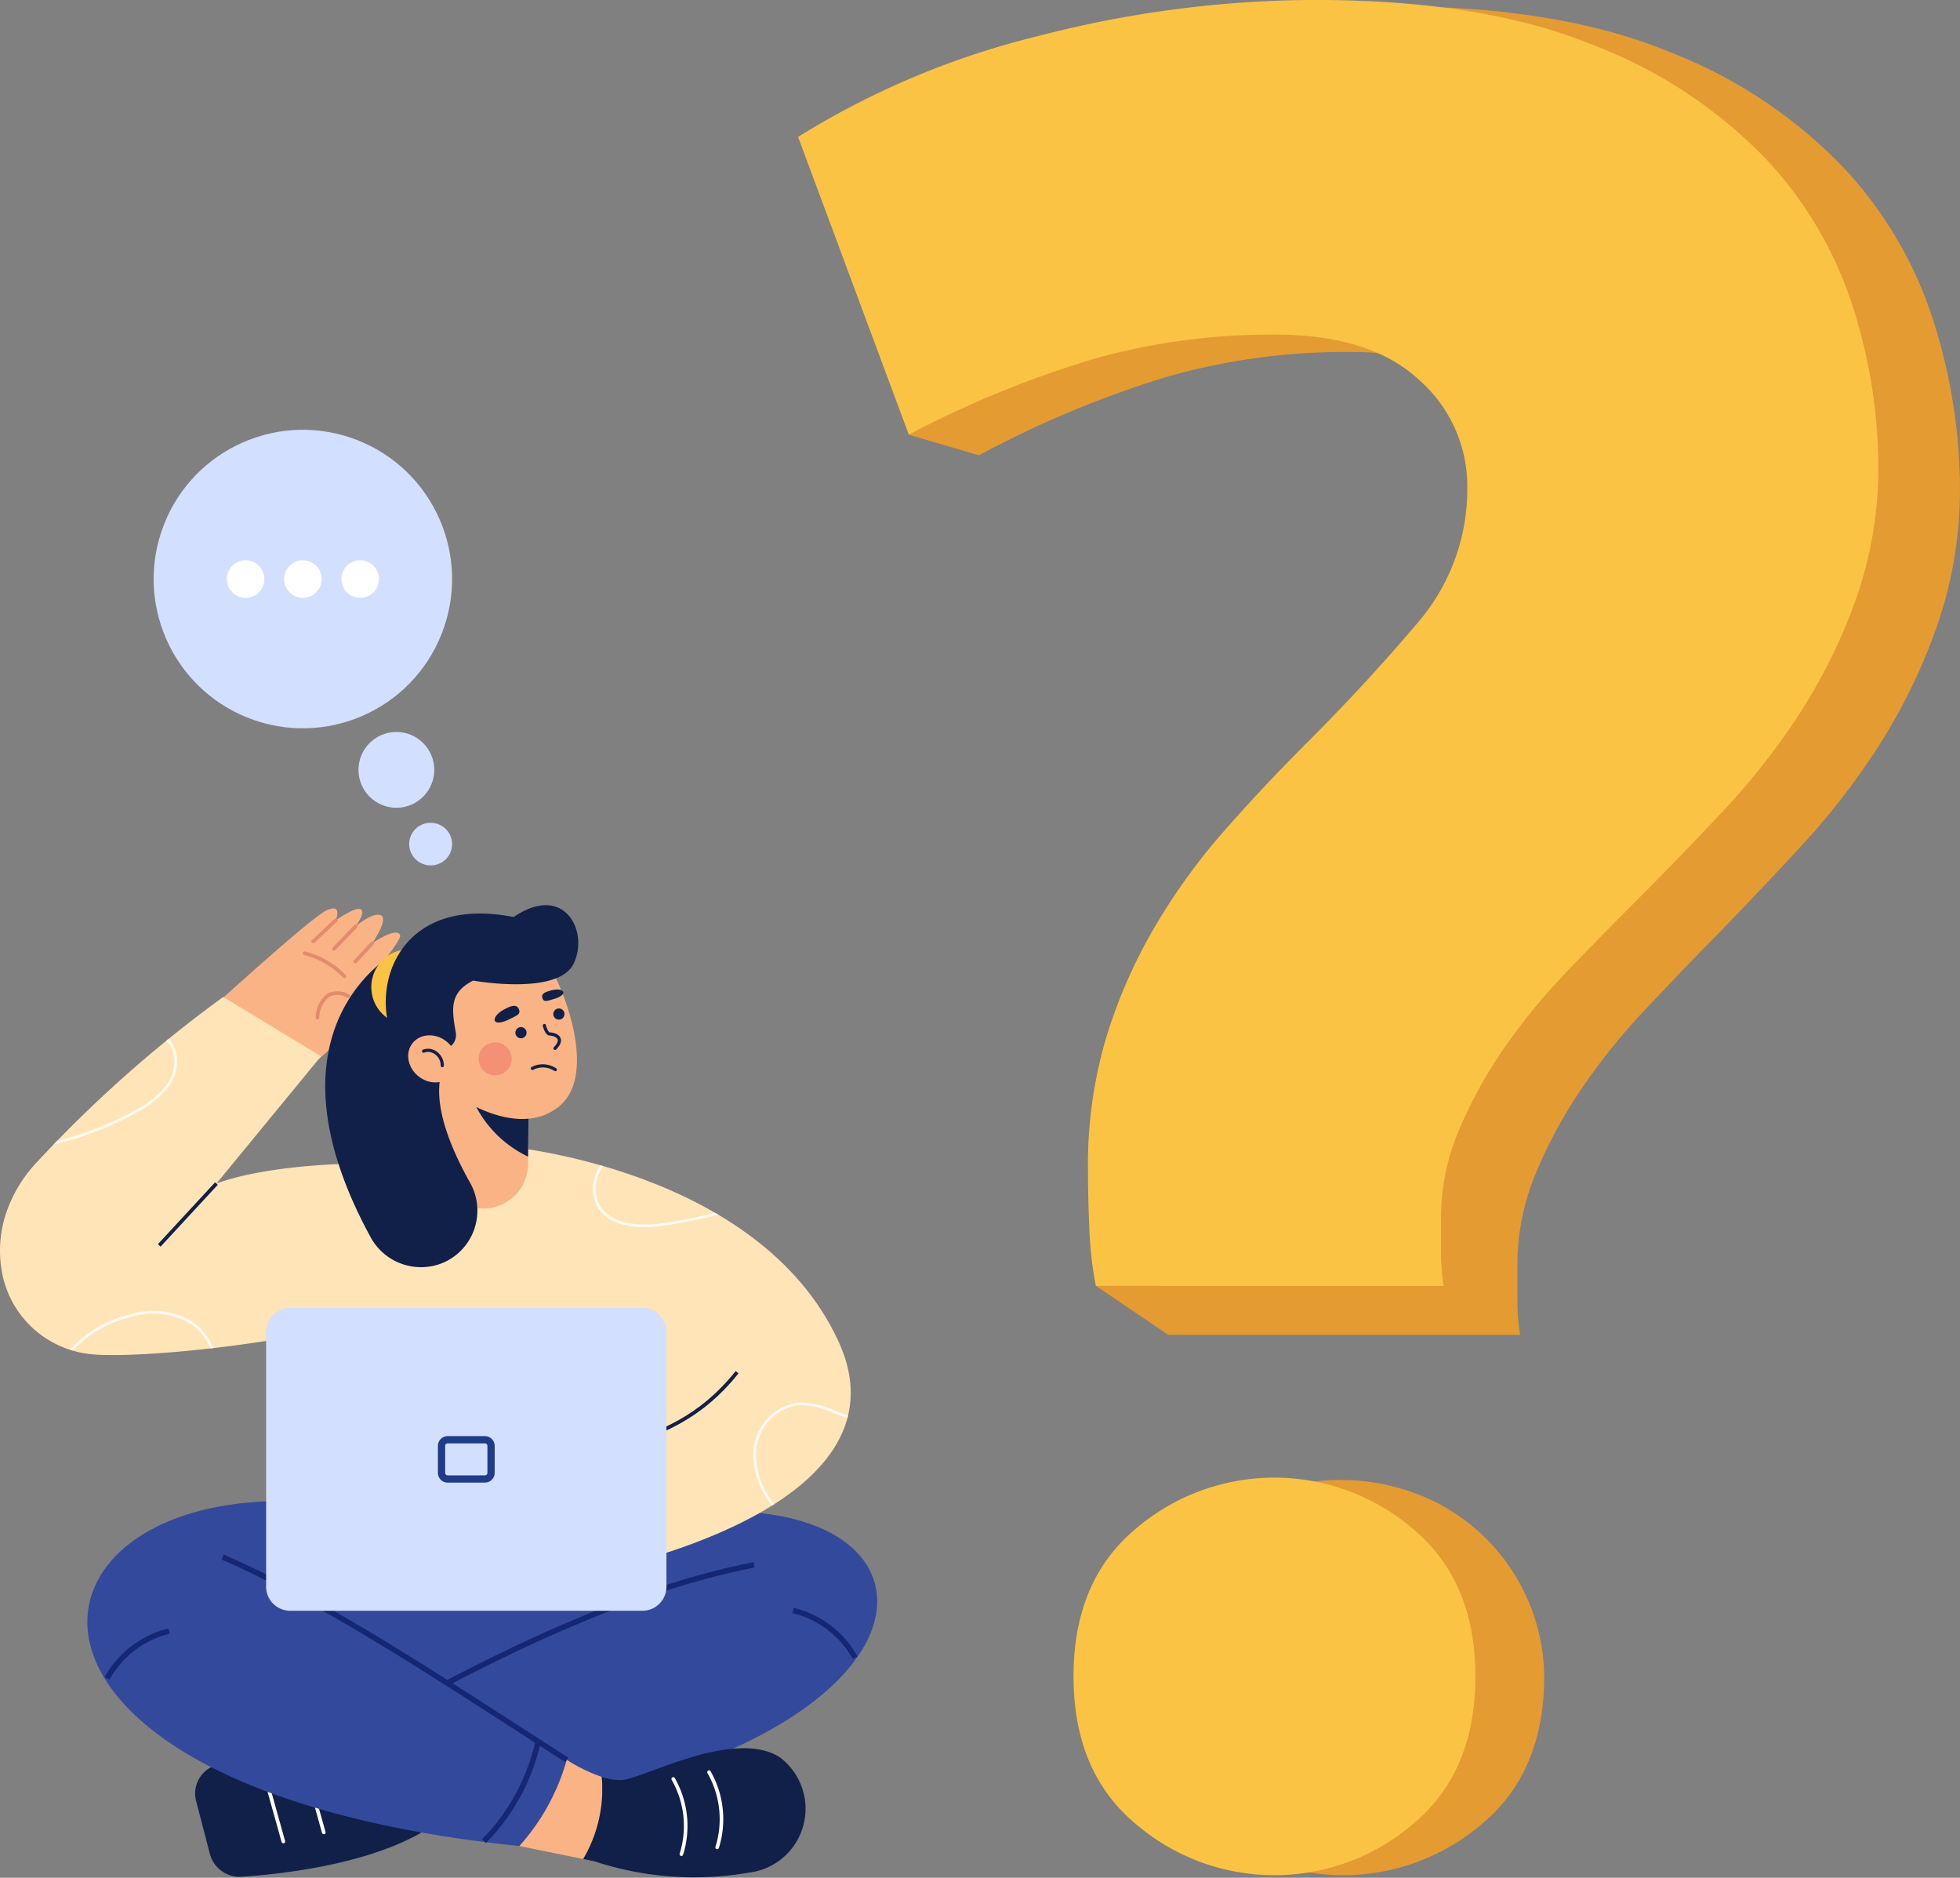 <svg id="Component_60_1" data-name="Component 60 – 1" xmlns="http://www.w3.org/2000/svg" width="154.021" height="147.53" viewBox="0 0 154.021 147.53">
  <rect x="0" y="0" width="154.021" height="147.53" fill="#808080" stroke="none"/>
  <g id="Group_2891" data-name="Group 2891" transform="translate(62.717)">
    <g id="Group_2889" data-name="Group 2889" transform="translate(0)">
      <path id="Path_3826" data-name="Path 3826" d="M297.7,229.443a31.744,31.744,0,0,0-7.017-12.193,37.791,37.791,0,0,0-13.727-9.2q-8.694-3.635-22.094-3.635a86.446,86.446,0,0,0-21.787,2.883,64.742,64.742,0,0,0-19.278,8.238l7.092,19.471-3.8,3.079,5.513,1.62a81.029,81.029,0,0,1,14.872-6.2,51.425,51.425,0,0,1,14.246-1.922q7.538,0,11.415,3.635a11.6,11.6,0,0,1,3.873,8.774,16.836,16.836,0,0,1-3.976,11.016q-3.988,4.815-8.8,9.735-3.345,3.415-6.492,7.054a50.6,50.6,0,0,0-5.551,7.813,42.51,42.51,0,0,0-3.874,8.983,36.872,36.872,0,0,0-1.466,10.8c0,1.288.027,2.82.1,4.6.012.329.03.649.049.966h-5.212l5.687,3.846h27.652a18.384,18.384,0,0,1-.212-2.995v-2.569a18.579,18.579,0,0,1,1.466-7.166,37.1,37.1,0,0,1,3.669-6.741,49.748,49.748,0,0,1,4.924-6.093q2.72-2.893,5.237-5.459,3.345-3.416,6.908-7.27a57.187,57.187,0,0,0,6.287-8.126,45.687,45.687,0,0,0,4.5-9.31,32.774,32.774,0,0,0,1.787-11.016A44.06,44.06,0,0,0,297.7,229.443Z" transform="translate(-208.39 -203.933)" fill="#e49b31"/>
      <path id="Path_3827" data-name="Path 3827" d="M242.587,229.93a51.818,51.818,0,0,0-14.078,1.86,80.989,80.989,0,0,0-14.7,6l-8.7-23.392a64.714,64.714,0,0,1,19.052-7.973,87.149,87.149,0,0,1,21.531-2.79q13.243,0,21.835,3.517a37.391,37.391,0,0,1,13.566,8.9,30.573,30.573,0,0,1,6.935,11.8A41.828,41.828,0,0,1,290,240.072a31.117,31.117,0,0,1-1.766,10.661,43.84,43.84,0,0,1-4.448,9.01,55.489,55.489,0,0,1-6.214,7.864q-3.518,3.731-6.827,7.036-2.486,2.487-5.175,5.284a48.471,48.471,0,0,0-4.866,5.9,35.67,35.67,0,0,0-3.625,6.523,17.656,17.656,0,0,0-1.449,6.935v2.487a17.438,17.438,0,0,0,.209,2.9H228.508a28.93,28.93,0,0,1-.519-4.657c-.074-1.725-.1-3.207-.1-4.454a34.982,34.982,0,0,1,1.449-10.452,40.65,40.65,0,0,1,3.828-8.694,49.018,49.018,0,0,1,5.486-7.562q3.1-3.518,6.416-6.827,4.761-4.761,8.7-9.421a16.09,16.09,0,0,0,3.929-10.661,11.123,11.123,0,0,0-3.828-8.491Q250.037,229.929,242.587,229.93Z" transform="translate(-205.11 -203.64)" fill="#fbc343"/>
    </g>
    <g id="Group_2890" data-name="Group 2890" transform="translate(21.639 116.094)">
      <path id="Path_3828" data-name="Path 3828" d="M280.139,405.845q0,7.478-4.842,11.546a16.759,16.759,0,0,1-21.9,0q-4.834-4.071-4.836-11.546t4.836-11.546a16.827,16.827,0,0,1,18.137-2.185A15.549,15.549,0,0,1,280.139,405.845Z" transform="translate(-243.148 -390.225)" fill="#e49b31"/>
      <path id="Path_3829" data-name="Path 3829" d="M271.45,405.737q0,7.478-4.842,11.546a16.759,16.759,0,0,1-21.9,0q-4.834-4.071-4.836-11.546T244.7,394.19a16.759,16.759,0,0,1,21.9,0Q271.45,398.27,271.45,405.737Z" transform="translate(-239.868 -390.117)" fill="#fbc343"/>
    </g>
  </g>
  <g id="Group_2910" data-name="Group 2910" transform="translate(0 30.294)">
    <g id="Group_2894" data-name="Group 2894" transform="translate(8.599)">
      <circle id="Ellipse_505" data-name="Ellipse 505" cx="2.978" cy="2.978" r="2.978" transform="matrix(0.184, -0.983, 0.983, 0.184, 19.074, 32.573)" fill="#d3dfff"/>
      <ellipse id="Ellipse_506" data-name="Ellipse 506" cx="1.675" cy="1.687" rx="1.675" ry="1.687" transform="translate(23.275 37.362) rotate(-79.386)" fill="#d3dfff"/>
      <g id="Group_2893" data-name="Group 2893">
        <circle id="Ellipse_507" data-name="Ellipse 507" cx="11.725" cy="11.725" r="11.725" transform="translate(0 21.826) rotate(-68.548)" fill="#d3dfff"/>
        <g id="Group_2892" data-name="Group 2892" transform="translate(9.222 13.724)">
          <circle id="Ellipse_508" data-name="Ellipse 508" cx="1.477" cy="1.477" r="1.477" fill="#fff"/>
          <circle id="Ellipse_509" data-name="Ellipse 509" cx="1.477" cy="1.477" r="1.477" transform="translate(4.502)" fill="#fff"/>
          <circle id="Ellipse_510" data-name="Ellipse 510" cx="1.477" cy="1.477" r="1.477" transform="translate(9.004)" fill="#fff"/>
        </g>
      </g>
    </g>
    <g id="Group_2909" data-name="Group 2909" transform="translate(0 40.827)">
      <g id="Group_2897" data-name="Group 2897" transform="translate(6.867 46.641)">
        <g id="Group_2895" data-name="Group 2895" transform="translate(8.461 19.204)">
          <path id="Path_3830" data-name="Path 3830" d="M129.064,428.141l1.1,4.224a2.421,2.421,0,0,0,2.529,1.766c3.592-.244,11.056-1.124,15.339-4.281l-1.218-6.087c-5.889-.333-11.4-.006-16.167,1.6A2.333,2.333,0,0,0,129.064,428.141Z" transform="translate(-128.992 -423.644)" fill="#102048"/>
          <path id="Path_3831" data-name="Path 3831" d="M139.156,432.9a.142.142,0,0,1-.137-.1l-1.471-5.267a.143.143,0,0,1,.275-.077l1.471,5.267a.143.143,0,0,1-.137.181Z" transform="translate(-132.219 -425.043)" fill="#fff"/>
          <path id="Path_3832" data-name="Path 3832" d="M144.262,431.758a.142.142,0,0,1-.137-.1l-1.471-5.267a.142.142,0,0,1,.274-.077l1.471,5.268a.142.142,0,0,1-.1.175A.137.137,0,0,1,144.262,431.758Z" transform="translate(-134.147 -424.611)" fill="#fff"/>
        </g>
        <path id="Path_3833" data-name="Path 3833" d="M142.872,393.668l-13.689,4.063,10.166,13.929,14.595,1.161,20.13-8.512-7.65-11.511Z" transform="translate(-120.603 -392.797)" fill="#33499b"/>
        <path id="Path_3834" data-name="Path 3834" d="M168.352,396.206c30.062-8.9,34.893,17.669-12.011,22.506a22.693,22.693,0,0,1-4.362-7.8l24.769-11.446Z" transform="translate(-129.207 -393.401)" fill="#33499b"/>
        <path id="Path_3835" data-name="Path 3835" d="M175.731,427.076a13,13,0,0,1-2.753-1.34l-4.831,1.515,1.107,5.256,5.019,1.02A10.785,10.785,0,0,0,175.731,427.076Z" transform="translate(-135.309 -405.229)" fill="#f9b384"/>
        <path id="Path_3836" data-name="Path 3836" d="M152.022,413.508l-.215-.369c5.167-3,18.4-10.218,29.68-12.345l.079.42C170.354,403.328,157.17,410.516,152.022,413.508Z" transform="translate(-129.142 -395.815)" fill="#152675"/>
        <path id="Path_3837" data-name="Path 3837" d="M137.67,393.775c-27.981-5.32-35.228,21.571,11.676,26.407a17.039,17.039,0,0,0,3.724-6.771,213.467,213.467,0,0,0-24.09-13.768Z" transform="translate(-115.402 -392.904)" fill="#33499b"/>
        <path id="Path_3838" data-name="Path 3838" d="M159.348,416.136c-1.331-.847-2.718-1.743-4.186-2.691-7.371-4.759-15.726-10.153-22.824-13.229l.17-.392c7.13,3.09,15.5,8.494,22.886,13.263,1.467.948,2.854,1.843,4.184,2.689Z" transform="translate(-121.794 -395.449)" fill="#152675"/>
        <path id="Path_3839" data-name="Path 3839" d="M117.969,413.176l-.374-.207a7.852,7.852,0,0,1,5-3.812l.114.411A7.346,7.346,0,0,0,117.969,413.176Z" transform="translate(-116.229 -398.972)" fill="#152675"/>
        <path id="Path_3840" data-name="Path 3840" d="M209.128,410.575a7.344,7.344,0,0,0-4.74-3.607l.114-.411a7.852,7.852,0,0,1,5,3.812Z" transform="translate(-148.988 -397.991)" fill="#152675"/>
        <path id="Path_3841" data-name="Path 3841" d="M165.527,431.366l-.312-.291a16,16,0,0,0,4.2-7.737l.418.088A16.409,16.409,0,0,1,165.527,431.366Z" transform="translate(-134.203 -404.324)" fill="#152675"/>
        <g id="Group_2896" data-name="Group 2896" transform="translate(38.964 19.593)">
          <path id="Path_3842" data-name="Path 3842" d="M193.4,424.956c-3.585-2.214-10.535,1.612-12.279,1.806a4.216,4.216,0,0,1-1.676-.24,10.785,10.785,0,0,1-1.458,6.451l.852.173a25.1,25.1,0,0,0,12.146.9A5.054,5.054,0,0,0,193.4,424.956Z" transform="translate(-177.987 -424.269)" fill="#102048"/>
          <path id="Path_3843" data-name="Path 3843" d="M194.421,433.256a.129.129,0,0,1-.043-.007.142.142,0,0,1-.093-.178,7.3,7.3,0,0,0-.622-5.784.142.142,0,1,1,.234-.163,7.6,7.6,0,0,1,.659,6.031A.142.142,0,0,1,194.421,433.256Z" transform="translate(-183.894 -425.323)" fill="#fff"/>
          <path id="Path_3844" data-name="Path 3844" d="M189.905,434.113a.146.146,0,0,1-.043-.006.143.143,0,0,1-.093-.179,7.3,7.3,0,0,0-.622-5.784.142.142,0,0,1,.234-.162,7.6,7.6,0,0,1,.659,6.031A.143.143,0,0,1,189.905,434.113Z" transform="translate(-182.19 -425.647)" fill="#fff"/>
        </g>
      </g>
      <g id="Group_2905" data-name="Group 2905">
        <g id="Group_2899" data-name="Group 2899" transform="translate(15.864 0.251)">
          <path id="Path_3845" data-name="Path 3845" d="M138.175,330.871s7.047-5.992,6.786-7.131c-.187-.814-2.183.379-2.183.379s2.8-3.321,2.657-3.725c-.255-.72-2.191.623-2.191.623s1.309-1.883.683-2.19-1.99.854-1.99.854.8-1.045.423-1.32-1.99.854-1.99.854.58-1.319-.652-.819-9.866,8.424-9.866,8.424Z" transform="translate(-129.853 -318.282)" fill="#f9b384"/>
          <g id="Group_2898" data-name="Group 2898" transform="translate(7.931 0.79)">
            <path id="Path_3846" data-name="Path 3846" d="M145.866,325.814a.142.142,0,0,1-.1-.037,6.47,6.47,0,0,0-3.078-1.784.142.142,0,0,1,.084-.272,6.688,6.688,0,0,1,3.186,1.846.143.143,0,0,1,.009.2A.141.141,0,0,1,145.866,325.814Z" transform="translate(-142.592 -321.122)" fill="#e28b6d"/>
            <path id="Path_3847" data-name="Path 3847" d="M144.354,330.962l-.019,0a.142.142,0,0,1-.121-.161,2.385,2.385,0,0,1,.954-1.893,1.847,1.847,0,0,1,1.663.073.142.142,0,0,1-.113.262,1.588,1.588,0,0,0-1.411-.087,2.174,2.174,0,0,0-.811,1.684A.143.143,0,0,1,144.354,330.962Z" transform="translate(-143.203 -323.02)" fill="#e28b6d"/>
            <path id="Path_3848" data-name="Path 3848" d="M143.821,321.5a.142.142,0,0,1-.1-.246l1.768-1.667a.142.142,0,0,1,.2.207l-1.768,1.667A.142.142,0,0,1,143.821,321.5Z" transform="translate(-143.002 -319.551)" fill="#e28b6d"/>
            <path id="Path_3849" data-name="Path 3849" d="M146.45,322.354a.14.14,0,0,1-.1-.04.142.142,0,0,1,0-.2l1.7-1.77a.142.142,0,0,1,.205.2l-1.7,1.769A.142.142,0,0,1,146.45,322.354Z" transform="translate(-143.994 -319.833)" fill="#e28b6d"/>
            <path id="Path_3850" data-name="Path 3850" d="M149.137,324.161a.142.142,0,0,1-.1-.239l1.332-1.43a.142.142,0,0,1,.209.194l-1.333,1.43A.142.142,0,0,1,149.137,324.161Z" transform="translate(-145.008 -320.644)" fill="#e28b6d"/>
          </g>
        </g>
        <g id="Group_2900" data-name="Group 2900" transform="translate(0 7.21)">
          <path id="Path_3851" data-name="Path 3851" d="M168.632,382.287l-25.765,1L140.02,359.8s8.626-8.181,11.944-11.194l5.6-.287C174.948,356.215,172.1,366.083,168.632,382.287Z" transform="translate(-117.826 -336.576)" fill="#ffe4b7"/>
          <path id="Path_3852" data-name="Path 3852" d="M168.2,348.314s19.885,1.7,26.155,15.325c6.134,13.331-19.075,18.078-19.075,18.078Z" transform="translate(-128.464 -336.576)" fill="#ffe4b7"/>
          <path id="Path_3853" data-name="Path 3853" d="M121.38,344.117l8.218-10-7.684-4.657a100.194,100.194,0,0,0-14.658,12.994,10.856,10.856,0,0,0-2.521,4.359,9.376,9.376,0,0,0-.241,4.092h0a7.9,7.9,0,0,0,6.982,6.614c3.13.367,15.089-.569,24.769-3.416l2.847-10.988C137.628,342.284,126.755,342.14,121.38,344.117Z" transform="translate(-104.371 -329.46)" fill="#ffe4b7"/>
        </g>
        <g id="Group_2901" data-name="Group 2901" transform="translate(4.2 10.518)" opacity="0.8">
          <path id="Path_3854" data-name="Path 3854" d="M188.957,354.62l.128-.03-.27-.157a43.046,43.046,0,0,1-4.443.857c-.891.107-3.867.3-4.737-1.679a3.107,3.107,0,0,1,.384-2.854l-.213-.061a3.3,3.3,0,0,0-.367,3c.929,2.119,4.03,1.917,4.958,1.805A44.031,44.031,0,0,0,188.957,354.62Z" transform="translate(-136.822 -340.783)" fill="#fff"/>
          <path id="Path_3855" data-name="Path 3855" d="M205.874,381.277a6.6,6.6,0,0,0-2.963-.649,4.158,4.158,0,0,0-3.453,3.989,6.258,6.258,0,0,0,1.472,4.108l.182-.115a6.051,6.051,0,0,1-1.44-3.983,3.94,3.94,0,0,1,3.259-3.787,6.375,6.375,0,0,1,2.866.636c.346.134.7.268,1.055.383.019-.068.036-.138.053-.207C206.556,381.54,206.213,381.409,205.874,381.277Z" transform="translate(-144.458 -352.075)" fill="#fff"/>
          <path id="Path_3856" data-name="Path 3856" d="M123.132,370.149a5.931,5.931,0,0,0-5.292-.753,9.136,9.136,0,0,0-4.626,2.739c.073.024.145.05.219.072a8.954,8.954,0,0,1,4.461-2.6,5.725,5.725,0,0,1,5.1.71,4.642,4.642,0,0,1,1.254,1.728l.22-.025A4.874,4.874,0,0,0,123.132,370.149Z" transform="translate(-111.908 -347.736)" fill="#fff"/>
          <path id="Path_3857" data-name="Path 3857" d="M111.117,343.063a25.773,25.773,0,0,0,6.69-2.6,7.307,7.307,0,0,0,2.313-1.889,3.245,3.245,0,0,0,.594-2.891,2.254,2.254,0,0,0-.579-.914l-.164.135a2.056,2.056,0,0,1,.54.845,3.031,3.031,0,0,1-.563,2.7,7.113,7.113,0,0,1-2.247,1.832,25.239,25.239,0,0,1-6.305,2.493Z" transform="translate(-111.117 -334.773)" fill="#fff"/>
        </g>
        <g id="Group_2903" data-name="Group 2903" transform="translate(25.559)">
          <path id="Path_3858" data-name="Path 3858" d="M166.768,339.707l0,.365-.058,5.663-.007.614a3.527,3.527,0,0,1-7.053,0l-.068-7Z" transform="translate(-150.767 -325.982)" fill="#f9b384"/>
          <path id="Path_3859" data-name="Path 3859" d="M168.392,340.512l-.058,5.663a8.972,8.972,0,0,1-4.443-4.689Z" transform="translate(-152.395 -326.421)" fill="#102048"/>
          <path id="Path_3860" data-name="Path 3860" d="M167.569,324.337c1.128,1.353,4.422,9.023,1.083,11.64-3.757,2.945-9.475-1.894-9.475-1.894l-.767-8.934,4.963-1.309Z" transform="translate(-150.326 -320.129)" fill="#f9b384"/>
          <path id="Path_3861" data-name="Path 3861" d="M150.98,323.847s-11.008,5.742-2.032,22.292a4.508,4.508,0,0,0,5.891,2.016h0a4.465,4.465,0,0,0,1.958-6.236c-1.468-2.609-2.885-5.967-2.28-8.466Z" transform="translate(-145.425 -320.131)" fill="#102048"/>
          <circle id="Ellipse_511" data-name="Ellipse 511" cx="2.978" cy="2.978" r="2.978" transform="translate(3.617 3.456)" fill="#fbc343"/>
          <path id="Path_3862" data-name="Path 3862" d="M158.566,327.89c-.322-1.858-.517-3.132,1.36-4.089,0,0,6.617,1.2,7.88-1.294s-.662-6.437-4.692-3.7c-10.317-2.015-11.7,7.64-8.573,10.859l3.088-.474A1.124,1.124,0,0,0,158.566,327.89Z" transform="translate(-148.308 -317.879)" fill="#102048"/>
          <g id="Group_2902" data-name="Group 2902" transform="translate(13.313 6.623)">
            <circle id="Ellipse_512" data-name="Ellipse 512" cx="0.44" cy="0.44" r="0.44" transform="translate(1.628 2.954)" fill="#102048"/>
            <circle id="Ellipse_513" data-name="Ellipse 513" cx="0.44" cy="0.44" r="0.44" transform="translate(4.606 1.488)" fill="#102048"/>
            <path id="Path_3863" data-name="Path 3863" d="M173.844,334.912a.125.125,0,0,1-.09-.21c.176-.186.37-.446.288-.636s-.441-.281-.6-.281c-.351,0-.52-.624-.55-.75a.125.125,0,1,1,.242-.059c.064.263.209.558.308.558.167,0,.682.08.833.433.108.252,0,.557-.337.906A.124.124,0,0,1,173.844,334.912Z" transform="translate(-169.103 -330.163)" fill="#102048"/>
            <path id="Path_3864" data-name="Path 3864" d="M173.292,338.493a.121.121,0,0,1-.07-.022,1.667,1.667,0,0,0-1.673-.085.125.125,0,0,1-.125-.216,1.9,1.9,0,0,1,1.937.1.125.125,0,0,1-.07.228Z" transform="translate(-168.529 -332.075)" fill="#102048"/>
            <path id="Path_3865" data-name="Path 3865" d="M168.685,330.783c.251.471-.186.565-.7.837s-1.034.37-1.154.146.2-.627.709-.9S168.492,330.418,168.685,330.783Z" transform="translate(-166.81 -329.294)" fill="#102048"/>
            <path id="Path_3866" data-name="Path 3866" d="M172.808,329.155c.11.421.423.237.88.117s.824-.349.772-.549-.465-.266-.921-.147S172.723,328.83,172.808,329.155Z" transform="translate(-169.069 -328.516)" fill="#102048"/>
          </g>
          <circle id="Ellipse_514" data-name="Ellipse 514" cx="1.297" cy="1.297" r="1.297" transform="translate(12.054 10.773)" fill="#eb5d60" opacity="0.4"/>
          <ellipse id="Ellipse_515" data-name="Ellipse 515" cx="1.757" cy="1.996" rx="1.757" ry="1.996" transform="matrix(0.611, -0.792, 0.792, 0.611, 5.772, 12.246)" fill="#f9b384"/>
          <path id="Path_3867" data-name="Path 3867" d="M159.231,337.441a.124.124,0,0,1-.125-.125,1.092,1.092,0,0,0-.479-.91.881.881,0,0,0-.819-.109.124.124,0,1,1-.094-.23,1.127,1.127,0,0,1,1.052.133,1.341,1.341,0,0,1,.59,1.116A.124.124,0,0,1,159.231,337.441Z" transform="translate(-150.034 -324.715)" fill="#102048"/>
        </g>
        <g id="Group_2904" data-name="Group 2904" transform="translate(12.41 21.77)">
          <rect id="Rectangle_750" data-name="Rectangle 750" width="6.621" height="0.285" transform="translate(0 4.862) rotate(-47.248)" fill="#102048"/>
          <path id="Path_3868" data-name="Path 3868" d="M182.336,382.736l-.083-.272c3.272-1,6.448-2.19,9.325-5.789l.222.178C188.872,380.515,185.653,381.726,182.336,382.736Z" transform="translate(-146.176 -361.841)" fill="#102048"/>
        </g>
      </g>
      <g id="Group_2908" data-name="Group 2908" transform="translate(20.913 31.641)">
        <g id="Group_2906" data-name="Group 2906">
          <path id="Path_3869" data-name="Path 3869" d="M167.609,368.7H139.774a1.891,1.891,0,0,0-1.812,1.961v19.873a1.891,1.891,0,0,0,1.812,1.96h27.834a1.891,1.891,0,0,0,1.812-1.96V370.663A1.891,1.891,0,0,0,167.609,368.7Z" transform="translate(-137.962 -368.702)" fill="#d3dfff"/>
        </g>
        <g id="Group_2907" data-name="Group 2907" transform="translate(13.499 10.072)">
          <path id="Path_3870" data-name="Path 3870" d="M163.345,385.45a.2.2,0,0,1,.191.207v2.1a.2.2,0,0,1-.191.207h-2.939a.2.2,0,0,1-.191-.207v-2.1a.2.2,0,0,1,.191-.207h2.939m0-.57h-2.939a.77.77,0,0,0-.761.776v2.1a.77.77,0,0,0,.761.777h2.939a.77.77,0,0,0,.761-.777v-2.1a.77.77,0,0,0-.761-.776Z" transform="translate(-159.645 -384.88)" fill="#1f3c88"/>
        </g>
      </g>
    </g>
  </g>
</svg>
